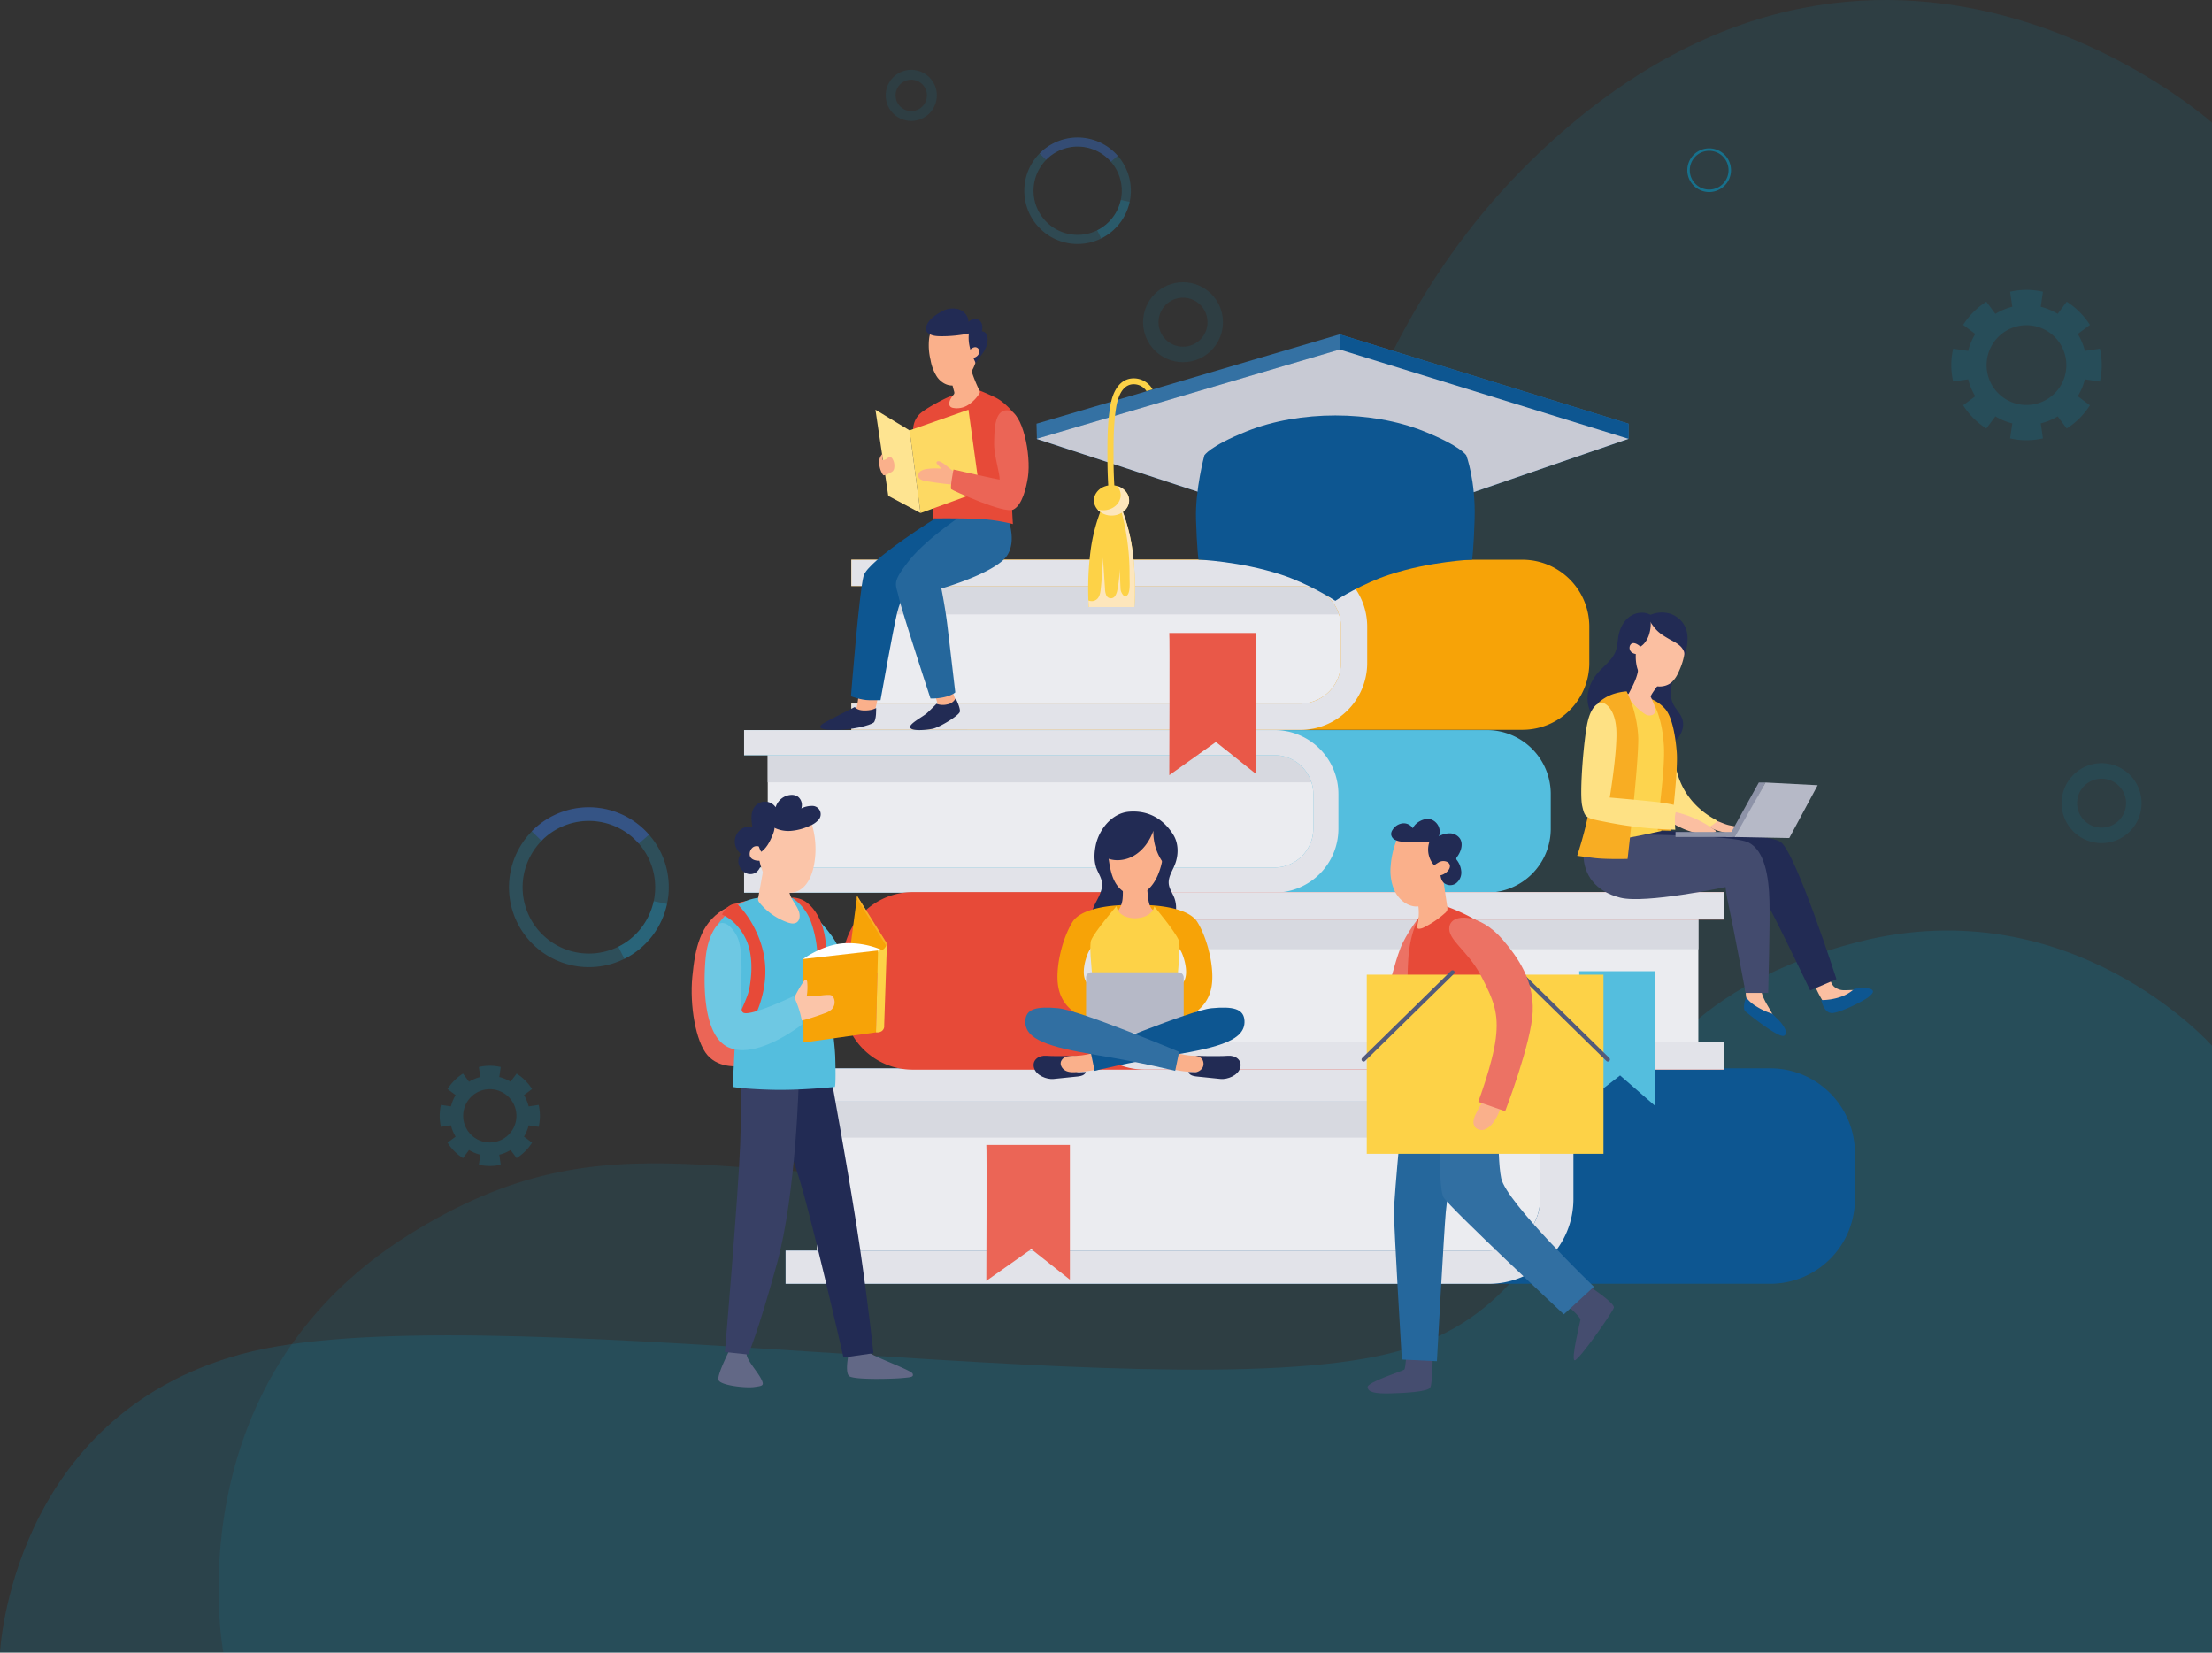 <svg xmlns="http://www.w3.org/2000/svg" viewBox="0 0 1246.05 930.8"><rect x="0" y="0" width="1246.05" height="930.8" fill="#333333" stroke="none"/><defs><style>.cls-1{isolation:isolate;}.cls-2,.cls-3,.cls-9{fill:#00a4d6;}.cls-10,.cls-12,.cls-2{opacity:0.1;}.cls-3{opacity:0.15;}.cls-4,.cls-6,.cls-9{opacity:0.2;}.cls-5,.cls-6{fill:#18bdf7;}.cls-7{fill:#4a63fe;opacity:0.26;}.cls-8{opacity:0.8;}.cls-10,.cls-11,.cls-12,.cls-24,.cls-49{fill:none;}.cls-10,.cls-11,.cls-12{stroke:#00a4d6;}.cls-10,.cls-11,.cls-12,.cls-49{stroke-miterlimit:10;}.cls-10{stroke-width:5.57px;}.cls-11{stroke-width:1.39px;opacity:0.5;}.cls-12{stroke-width:8.71px;}.cls-13{fill:#0d5691;}.cls-14,.cls-16{fill:#ebecf0;}.cls-15{fill:#d7d9e0;}.cls-15,.cls-16,.cls-17,.cls-23,.cls-26{mix-blend-mode:multiply;}.cls-17{fill:#e2e3e9;}.cls-18{fill:#eb6556;}.cls-19{fill:#54bede;}.cls-20{fill:#f7a307;}.cls-21{fill:#e95848;}.cls-22{fill:#3471a3;}.cls-23{fill:#c8cad4;}.cls-25{fill:#fdd247;}.cls-26{fill:#fde6bc;}.cls-27{fill:#fab08b;}.cls-28{fill:#25679c;}.cls-29{fill:#222b54;}.cls-30{fill:#e74a38;}.cls-31{fill:#fdd963;}.cls-32{fill:#fee491;}.cls-33{fill:#fbbfa1;}.cls-34{fill:#434b6e;}.cls-35{fill:#fee184;}.cls-36{fill:#fdd44e;}.cls-37{fill:#f8ad23;}.cls-38{fill:#8e93a8;}.cls-39{fill:#b6b9c7;}.cls-40{fill:#316fa2;}.cls-41{fill:#626886;}.cls-42{fill:#384065;}.cls-43{fill:#fbc5a9;}.cls-44{fill:#fff;}.cls-45{fill:#f8af28;}.cls-46{fill:#6ec8e3;}.cls-47{fill:#454d6f;}.cls-48{fill:#ec7264;}.cls-49{stroke:#535a7a;stroke-linecap:round;stroke-width:2.36px;}</style></defs><title>Inicio</title><g class="cls-1"><g id="Layer_2" data-name="Layer 2"><g id="Layer_1-2" data-name="Layer 1"><path class="cls-2" d="M1246,69.05S1060-97.49,866.39,86.7C651.62,291,769.53,651.79,589.51,662s-244-38.48-359.21,33.47C96.58,779,125.83,930.8,125.83,930.8H1246Z"/><path class="cls-3" d="M1246.05,589s-78.79-89.19-199.37-58.43C865.36,576.84,914.68,731.15,781,762.72s-515.38-35.28-645.12,0S0,930.8,0,930.8H1246Z"/><g class="cls-4"><path class="cls-5" d="M365.62,470.14a45,45,0,1,0,10.12,39,44.28,44.28,0,0,0,1-9.42A44.84,44.84,0,0,0,365.62,470.14Zm2.63,37.44a37.34,37.34,0,1,1,.83-7.83A37.54,37.54,0,0,1,368.25,507.58Z"/></g><path class="cls-6" d="M375.74,509.17a45.14,45.14,0,0,1-24,30.91l-3.42-6.83a37.54,37.54,0,0,0,19.9-25.67Z"/><path class="cls-7" d="M365.62,470.14l-5.78,5A37.38,37.38,0,0,0,305,473.53l-5.47-5.37a45,45,0,0,1,66.12,2Z"/><g class="cls-8"><g class="cls-4"><path class="cls-5" d="M629.62,87.72a30,30,0,1,0,6.73,26,29.45,29.45,0,0,0,.67-6.27A29.87,29.87,0,0,0,629.62,87.72Zm1.75,24.91a24.86,24.86,0,1,1,.55-5.21A25,25,0,0,1,631.37,112.63Z"/></g><path class="cls-6" d="M636.35,113.69a30,30,0,0,1-16,20.57l-2.27-4.55a25,25,0,0,0,13.24-17.08Z"/><path class="cls-7" d="M629.62,87.72l-3.84,3.35A24.86,24.86,0,0,0,589.27,90l-3.64-3.56a30,30,0,0,1,44,1.31Z"/></g><path class="cls-9" d="M295.17,616.81l4.57-3.4a28.34,28.34,0,0,0-8.72-8.72l-3.4,4.57a22.28,22.28,0,0,0-6.36-2.64l.82-5.64a27.5,27.5,0,0,0-12.33,0l.83,5.64a22,22,0,0,0-6.36,2.64l-3.41-4.57a28.31,28.31,0,0,0-8.71,8.72l4.56,3.4a22.42,22.42,0,0,0-2.63,6.36l-5.65-.83a27.93,27.93,0,0,0,0,12.34l5.65-.83a22.42,22.42,0,0,0,2.63,6.36l-4.56,3.4a28.31,28.31,0,0,0,8.71,8.72l3.41-4.57a22,22,0,0,0,6.36,2.64l-.83,5.64a27.5,27.5,0,0,0,12.33,0l-.82-5.64a22.28,22.28,0,0,0,6.36-2.64l3.4,4.57a28.34,28.34,0,0,0,8.72-8.72l-4.57-3.4a22.45,22.45,0,0,0,2.64-6.36l5.64.83a27.54,27.54,0,0,0,0-12.34l-5.64.83A22.45,22.45,0,0,0,295.17,616.81Zm-19.25,26.68a15,15,0,1,1,15-15A15,15,0,0,1,275.92,643.49Z"/><path class="cls-3" d="M1170.44,188.11l6.84-5.1a42.34,42.34,0,0,0-13.07-13.07l-5.1,6.85a33.52,33.52,0,0,0-9.53-4l1.24-8.46a41.66,41.66,0,0,0-18.5,0l1.24,8.46a33.52,33.52,0,0,0-9.53,4l-5.1-6.85A42.34,42.34,0,0,0,1105.86,183l6.84,5.1a33.79,33.79,0,0,0-4,9.53l-8.46-1.23a41.61,41.61,0,0,0,0,18.49l8.46-1.24a33.79,33.79,0,0,0,4,9.53l-6.84,5.1a42.24,42.24,0,0,0,13.07,13.07l5.1-6.84a33.79,33.79,0,0,0,9.53,3.95l-1.24,8.46a41.66,41.66,0,0,0,18.5,0l-1.24-8.46a33.79,33.79,0,0,0,9.53-3.95l5.1,6.84a42.24,42.24,0,0,0,13.07-13.07l-6.84-5.1a33.79,33.79,0,0,0,4-9.53l8.46,1.24a41.61,41.61,0,0,0,0-18.49l-8.46,1.23A33.79,33.79,0,0,0,1170.44,188.11Zm-28.87,40A22.46,22.46,0,1,1,1164,205.65,22.45,22.45,0,0,1,1141.57,228.11Z"/><path class="cls-10" d="M524.94,53.73a11.61,11.61,0,1,1-11.61-11.61A11.61,11.61,0,0,1,524.94,53.73Z"/><path class="cls-11" d="M974.4,95.85a11.61,11.61,0,1,1-11.61-11.6A11.61,11.61,0,0,1,974.4,95.85Z"/><circle class="cls-12" cx="666.41" cy="181.48" r="18.15"/><path class="cls-12" d="M1202,452.37a18.15,18.15,0,1,1-18.15-18.15A18.15,18.15,0,0,1,1202,452.37Z"/><path class="cls-13" d="M997.17,601.73H601.1V723.09H997.17a47.74,47.74,0,0,0,47.74-47.75V649.47A47.73,47.73,0,0,0,997.17,601.73Z"/><path class="cls-14" d="M460.17,612.55H855.4a14,14,0,0,1,14,14v74.54a14,14,0,0,1-14,14H460.17a0,0,0,0,1,0,0V612.55A0,0,0,0,1,460.17,612.55Z"/><path class="cls-15" d="M845.53,612.55H460.17v28.22H869.4v-4.35A23.87,23.87,0,0,0,845.53,612.55Z"/><path class="cls-13" d="M838.59,601.73H442.53v18.76H838.59a29,29,0,0,1,29,29v25.87a29,29,0,0,1-29,29H442.53v18.76H838.59a47.74,47.74,0,0,0,47.74-47.75V649.47A47.73,47.73,0,0,0,838.59,601.73Z"/><rect class="cls-16" x="485.57" y="655.56" width="176.39" height="1.71"/><rect class="cls-16" x="580.11" y="673.2" width="176.39" height="1.71"/><rect class="cls-16" x="479.92" y="691.54" width="176.39" height="1.71"/><rect class="cls-16" x="717.52" y="655.56" width="119.36" height="1.71"/><path class="cls-17" d="M838.59,601.73H442.53v18.76H838.59a29,29,0,0,1,29,29v25.87a29,29,0,0,1-29,29H442.53v18.76H838.59a47.74,47.74,0,0,0,47.74-47.75V649.47A47.73,47.73,0,0,0,838.59,601.73Z"/><path class="cls-18" d="M555.61,644.89h47.08v75.88l-21.75-17.2-25.33,17.87S555.93,645.22,555.61,644.89Z"/><path class="cls-19" d="M837.56,411.22H538.79v91.55H837.56a36,36,0,0,0,36-36V447.24A36,36,0,0,0,837.56,411.22Z"/><path class="cls-14" d="M432.47,419.38H730.62a10.56,10.56,0,0,1,10.56,10.56v56.23a10.56,10.56,0,0,1-10.56,10.56H432.47a0,0,0,0,1,0,0V419.38A0,0,0,0,1,432.47,419.38Z"/><path class="cls-15" d="M723.17,419.38H432.47v21.3H741.18v-3.29A18,18,0,0,0,723.17,419.38Z"/><path class="cls-19" d="M717.94,411.22H419.16v14.15H717.94a21.89,21.89,0,0,1,21.86,21.87v19.52a21.88,21.88,0,0,1-21.86,21.86H419.16v14.15H717.94a36,36,0,0,0,36-36V447.24A36,36,0,0,0,717.94,411.22Z"/><rect class="cls-16" x="451.63" y="451.83" width="133.06" height="1.29"/><rect class="cls-16" x="522.95" y="465.14" width="133.06" height="1.29"/><rect class="cls-16" x="447.37" y="478.98" width="133.06" height="1.29"/><rect class="cls-16" x="626.61" y="451.83" width="90.04" height="1.29"/><path class="cls-17" d="M717.94,411.22H419.16v14.15H717.94a21.89,21.89,0,0,1,21.86,21.87v19.52a21.88,21.88,0,0,1-21.86,21.86H419.16v14.15H717.94a36,36,0,0,0,36-36V447.24A36,36,0,0,0,717.94,411.22Z"/><path class="cls-20" d="M857.64,315.27H545v95.78h312.6a37.68,37.68,0,0,0,37.68-37.68V353A37.68,37.68,0,0,0,857.64,315.27Z"/><path class="cls-14" d="M493.49,323.8H745.75a11,11,0,0,1,11,11v58.83a11,11,0,0,1-11,11H493.49a0,0,0,0,1,0,0V323.8A0,0,0,0,1,493.49,323.8Z"/><path class="cls-15" d="M738,323.8H493.49v22.28h263.3v-3.44A18.84,18.84,0,0,0,738,323.8Z"/><path class="cls-20" d="M732.48,315.27H479.57v14.8H732.48A22.91,22.91,0,0,1,755.36,353v20.42a22.91,22.91,0,0,1-22.88,22.87H479.57v14.81H732.48a37.68,37.68,0,0,0,37.68-37.68V353A37.68,37.68,0,0,0,732.48,315.27Z"/><rect class="cls-16" x="513.54" y="357.75" width="79.54" height="1.35"/><rect class="cls-16" x="528.48" y="371.67" width="139.22" height="1.35"/><rect class="cls-16" x="509.08" y="386.15" width="79.54" height="1.35"/><rect class="cls-16" x="636.93" y="357.75" width="94.2" height="1.35"/><path class="cls-17" d="M732.48,315.27H479.57v14.8H732.48A22.91,22.91,0,0,1,755.36,353v20.42a22.91,22.91,0,0,1-22.88,22.87H479.57v14.81H732.48a37.68,37.68,0,0,0,37.68-37.68V353A37.68,37.68,0,0,0,732.48,315.27Z"/><path class="cls-21" d="M658.67,356.54h48.85v79.38l-22.57-18-26.28,18.69S659,356.89,658.67,356.54Z"/><polygon class="cls-22" points="583.88 238.65 584.11 247.29 754.63 294.63 917.38 247.06 917.38 238.65 754.63 188.32 583.88 238.65"/><polygon class="cls-13" points="754.63 294.63 917.38 247.06 917.38 238.65 754.63 188.32 754.63 294.63"/><polygon class="cls-13" points="583.88 247.18 754.63 303.15 917.38 247.18 754.63 196.85 583.88 247.18"/><polygon class="cls-23" points="583.88 247.18 754.63 303.15 917.38 247.18 754.63 196.85 583.88 247.18"/><path class="cls-13" d="M826,256.53s-2.83-5.18-24-13.65c-29.57-11.82-69.92-11.86-99.58,0-21.16,8.46-24,13.64-24,13.64s-5.17,19.22-4.7,35.69,1.41,23,1.41,23,23.52.94,46.57,8.46c15.1,4.93,28.95,13.71,30.43,14.67v.09l.07-.05.07.05v-.09c1.48-1,15.33-9.74,30.43-14.67,23-7.52,46.57-8.46,46.57-8.46s.94-6.59,1.41-23C831.3,270.58,826,256.53,826,256.53Z"/><path class="cls-24" d="M638,216.54c-4.5.32-6.95,4.26-8.28,8.59l16-4.73A8.64,8.64,0,0,0,638,216.54Z"/><path class="cls-25" d="M637.78,213.13c-5.79.42-9.94,5.06-11.85,13.12-.19.82-.37,1.65-.51,2.54-1.67,10.09-1.62,20.42-1.57,29.53h0c0,7.16.29,13.71.78,20l3.4-.26c-.46-5.95-.71-12.12-.76-18.82,0-.32,0-.63,0-1,0-9-.1-19.16,1.52-29a33.1,33.1,0,0,1,1-4.21c1.33-4.33,3.78-8.27,8.28-8.59a8.64,8.64,0,0,1,7.77,3.86l3.42-1A12.23,12.23,0,0,0,637.78,213.13Z"/><path class="cls-25" d="M638.31,313a98,98,0,0,0-7.41-28.57l-3.5-.21V284l-1.25.08-1.24-.08v.15l-3.51.21A98.39,98.39,0,0,0,614,313a167.75,167.75,0,0,0-.7,28.93H639A167.22,167.22,0,0,0,638.31,313Z"/><path class="cls-25" d="M636,281.84c0,4.72-4.42,8.55-9.88,8.55s-9.88-3.83-9.88-8.55,4.43-8.56,9.88-8.56S636,277.11,636,281.84Z"/><path class="cls-26" d="M629.3,273.74a7.75,7.75,0,0,1,2,5.1c0,4.72-4.42,8.56-9.88,8.56a11.21,11.21,0,0,1-3.15-.46,10.41,10.41,0,0,0,7.91,3.45c5.46,0,9.88-3.83,9.88-8.55C636,278.07,633.21,274.88,629.3,273.74Z"/><path class="cls-26" d="M632.15,287.38a7.73,7.73,0,0,0-.75-.4,135.3,135.3,0,0,1,4.88,37.23c0,4.51.72,10.72-2.28,11.69-.79.26-2.68-2-2.78-4.22l-.54-11.27a61.92,61.92,0,0,1-1.27,11.91,8.46,8.46,0,0,1-1.14,3.15,2.83,2.83,0,0,1-5.21-.51,9.53,9.53,0,0,1-.59-3.18l-1.17-17.69Q621,323.2,620,332.25c-.29,2.49-.9,5.08-3.49,6.06a4.64,4.64,0,0,1-3.4-.13c.09,2.37.21,3.72.21,3.72H639a167.22,167.22,0,0,0-.71-28.93A102.65,102.65,0,0,0,632.15,287.38Z"/><path class="cls-27" d="M483.86,389.49a72.32,72.32,0,0,1-2,12.22,34.67,34.67,0,0,0,8.93-.08,2.81,2.81,0,0,0,1.21-.37,2.88,2.88,0,0,0,.91-1.55,40.49,40.49,0,0,0,1.8-9.82,30,30,0,0,1-10.88-.41"/><path class="cls-27" d="M525.83,389a51.87,51.87,0,0,1,2.69,9.72l9.52-3.18a.69.69,0,0,0,.33-.19.67.67,0,0,0,0-.57c-.93-3-2-6-3.09-8.91a.49.49,0,0,0-.17-.25.39.39,0,0,0-.3,0,36.5,36.5,0,0,0-8.95,3.26"/><path class="cls-13" d="M528.81,290.86c-.74.25-39.89,24.72-42.34,33.53s-7.1,67.79-7.1,67.79,5.63,2.2,10.28,2.2H496s7.1-39.89,9.3-48.94,5.63-13.71,8.57-16.89S556,299.92,556,299.92l3.68-10.53Z"/><path class="cls-28" d="M542.76,289.64S521.7,303.49,511.91,316s-7.33,12.58-5.62,20.41,17.87,57,17.87,57a30.44,30.44,0,0,0,8.81-1c4.16-1.23,5.14-2.45,5.14-2.45s-3.18-27.16-4.41-37.44-3.42-21.05-3.42-21.05,24.51-6.94,34.55-15.75,2.11-25.88,2.11-25.88Z"/><path class="cls-29" d="M538.32,393.32s2.67,5.23,2.4,7.44-11.67,9-15.34,9.72-11.75,1.47-12.66-.64,7.25-6.15,9.54-8.26,5.29-5.17,5.29-5.17a10,10,0,0,0,6,.35A6.42,6.42,0,0,0,538.32,393.32Z"/><path class="cls-29" d="M481.51,398.23s1.09,1.76,4.76,1.94c4.94.23,7.27-1.39,7.27-1.39s.27,6.89-1.47,8.26-11.91,4.42-23.91,4.07c-7.6-.23-6.56-2-5-3.24S481.51,398.23,481.51,398.23Z"/><path class="cls-30" d="M572.35,234.3s-5.47-7.41-11.64-10.41-11.11-4.76-11.11-4.76-12.35,3.18-15.88,4.76-13.58,6.88-16.05,9.71-4.41,6.52-2.82,16.4,8.11,25.75,9.52,31.22A43.11,43.11,0,0,1,525.61,292s12.35-.18,23.81.18a101.69,101.69,0,0,1,21.17,3s-1.77-26.29-.53-35.11S572.35,234.3,572.35,234.3Z"/><polygon class="cls-31" points="512.38 242.41 518.55 288.98 551.89 276.81 545.54 230.77 512.38 242.41"/><path class="cls-27" d="M528.92,180.33a16.24,16.24,0,0,0-5.54,10.45,34.63,34.63,0,0,0,.82,12,25.06,25.06,0,0,0,3.71,9.59c2,2.81,5.28,4.92,8.73,4.76,3-.15,5.73-2,7.8-4.17,4.87-5.19,6.92-12.68,6.24-19.76a16.35,16.35,0,0,0-.8-3.92,13.27,13.27,0,0,0-5.69-6.7,20.72,20.72,0,0,0-8.48-2.71c-2.73-.31-5.64-.19-8,1.21"/><path class="cls-27" d="M535.93,214.71c.51,1.93,1,3.87,1.54,5.8a2.34,2.34,0,0,1,.11,1,2.51,2.51,0,0,1-.64,1.08,14.67,14.67,0,0,0-1.48,2.18c-.77,1.41-1.19,3.42.06,4.42a3.31,3.31,0,0,0,1.38.58,11.72,11.72,0,0,0,8.49-1.69,21.11,21.11,0,0,0,6.19-6.26,2.09,2.09,0,0,0,.4-.87,2,2,0,0,0-.31-1.12,83.29,83.29,0,0,1-5-12.73,32.55,32.55,0,0,0-10.26,7.8"/><path class="cls-29" d="M521.69,184.39a3.52,3.52,0,0,0,.3,2.35,3.38,3.38,0,0,0,1.07,1.09c2,1.36,4.48,1.54,6.87,1.56a75.31,75.31,0,0,0,15.84-1.56c-.73,6.61,1.71,12,3.83,16.66,2.82-4.43,6.35-7.37,6.7-12.61a6.08,6.08,0,0,0-.6-3.63,3.1,3.1,0,0,0-2.76-1.64c.52,0,.43-2.89.37-3.22-.76-4.23-4.88-4.79-7.78-2.07.09-3.31-2.59-6.28-5.77-7.21a12.77,12.77,0,0,0-9.57,1.48C527,177.38,522.32,180.48,521.69,184.39Z"/><path class="cls-27" d="M551.59,197.83c0-.09,0-.18,0-.28a2.32,2.32,0,0,0-2.43-2,4.18,4.18,0,0,0-2.35,1.17c-.66.59-1.22,1.28-1.88,1.88l.58,1.18a2.87,2.87,0,0,0,1.7,1.83,2.72,2.72,0,0,0,1.17-.05C550.06,201.2,551.79,199.7,551.59,197.83Z"/><path class="cls-27" d="M539.8,273.21a183.2,183.2,0,0,1-18.55-2.32c-1.55-.28-3.36-.79-3.88-2.27a3,3,0,0,1,1.22-3.25,7.44,7.44,0,0,1,3.47-1.2,31.73,31.73,0,0,1,8.26-.14L528,261.46a1.37,1.37,0,0,1-.47-.87.91.91,0,0,1,.78-.8,2.24,2.24,0,0,1,1.19.2c3.39,1.35,5.65,4.75,9.06,6.07.54.22,1.16.42,1.41.95a2,2,0,0,1,.1,1l-.45,5.6"/><path class="cls-18" d="M567.94,231.13c-8.11-.89-7.76,12-7.94,18.52s3.3,17.28,3.12,20.46c-1.06,0-26-5.65-26-5.65s-2.11,10.41-1.23,11.12,29.75,13.93,34.87,11.46,7.38-12.5,8.29-18.34C580.94,256.17,576.06,232,567.94,231.13Z"/><polygon class="cls-32" points="512.38 242.41 493.15 230.77 500.38 279.28 518.55 288.98 512.38 242.41"/><path class="cls-27" d="M500.07,267a5.25,5.25,0,0,1-2,.67.77.77,0,0,1-.4,0,.81.81,0,0,1-.33-.33,12.72,12.72,0,0,1-2.06-6.55,6.63,6.63,0,0,1,1.66-5c.71.73.12,2,.25,3a.42.42,0,0,0,.1.26.4.4,0,0,0,.3.09,4.32,4.32,0,0,0,2.28-1.06,2.15,2.15,0,0,1,2.37-.28,2,2,0,0,1,.49.59,7.62,7.62,0,0,1,1,5.21,3.27,3.27,0,0,1-.78,1.74,4.07,4.07,0,0,1-1,.68l-2.59,1.38"/><path class="cls-30" d="M514.15,502.48h326.4v100H514.15a39.34,39.34,0,0,1-39.35-39.34V541.83A39.35,39.35,0,0,1,514.15,502.48Z"/><path class="cls-14" d="M619.45,511.39H945.17a11.54,11.54,0,0,1,11.54,11.54v61.43a11.54,11.54,0,0,1-11.54,11.54H619.45a0,0,0,0,1,0,0V511.39A0,0,0,0,1,619.45,511.39Z" transform="translate(1576.15 1107.3) rotate(180)"/><path class="cls-15" d="M639.12,511.39H956.71v23.26H619.45v-3.58A19.67,19.67,0,0,1,639.12,511.39Z"/><path class="cls-30" d="M644.84,502.48h326.4v15.46H644.84A23.91,23.91,0,0,0,621,541.83v21.32A23.91,23.91,0,0,0,644.84,587h326.4v15.45H644.84a39.34,39.34,0,0,1-39.35-39.34V541.83A39.35,39.35,0,0,1,644.84,502.48Z"/><rect class="cls-16" x="790.4" y="546.84" width="145.37" height="1.41" transform="translate(1726.17 1095.09) rotate(180)"/><rect class="cls-16" x="712.48" y="561.38" width="145.37" height="1.41" transform="translate(1570.34 1124.16) rotate(180)"/><rect class="cls-16" x="795.05" y="576.5" width="145.37" height="1.41" transform="translate(1735.48 1154.4) rotate(180)"/><rect class="cls-16" x="646.24" y="546.84" width="98.37" height="1.41" transform="translate(1390.85 1095.09) rotate(180)"/><path class="cls-17" d="M644.84,502.48h326.4v15.46H644.84A23.91,23.91,0,0,0,621,541.83v21.32A23.91,23.91,0,0,0,644.84,587h326.4v15.45H644.84a39.34,39.34,0,0,1-39.35-39.34V541.83A39.35,39.35,0,0,1,644.84,502.48Z"/><path class="cls-19" d="M889.58,547.05h42.83v75.88l-19.79-17.2-23,17.87S889.88,547.38,889.58,547.05Z"/><path class="cls-33" d="M963.77,461.67c3.4.2,6.41,2.18,9.7,3,2,.53,4.19.65,6,1.61.6.31,1.22.95.94,1.56a1.31,1.31,0,0,1-.5.49,7.89,7.89,0,0,1-4.62,1.12,23.49,23.49,0,0,1-4.75-.81,29.69,29.69,0,0,1-5.49-1.73,3.57,3.57,0,0,1-1.44-1,2.75,2.75,0,0,1-.33-2.31,8.47,8.47,0,0,1,1-2.16"/><path class="cls-33" d="M983.34,556.28a35.44,35.44,0,0,0,.32,5.54,6.94,6.94,0,0,0,.68,2.45,7.19,7.19,0,0,0,1.71,1.9,65.22,65.22,0,0,0,9.11,6.66,18.13,18.13,0,0,0,3.49,1.76.93.93,0,0,0,.59,0c.44-.17.36-.81.18-1.25-2.33-5.74-7.1-10.69-7.4-16.88a2.62,2.62,0,0,0-.33-1.47,2.41,2.41,0,0,0-2.12-.6c-2.11.09-4.32.22-6.09,1.37"/><path class="cls-33" d="M1021.69,553.61a66.43,66.43,0,0,0,6.12,11.81,2.32,2.32,0,0,0,.83.87,2.1,2.1,0,0,0,1.11.13,33.23,33.23,0,0,0,10.81-2.47c2.19-.9,4.39-2.14,5.6-4.18.34-.58.54-1.43,0-1.83a1.55,1.55,0,0,0-.7-.21c-2.16-.25-4.35.06-6.53,0a8.48,8.48,0,0,1-6-2.21c-1.42-1.51-1.85-3.69-3-5.45l-8.64,3.54"/><path class="cls-29" d="M923.73,467.9s70.91.36,79.38,6.36,31.39,77.26,31.39,77.26l-14.81,6.35s-20.82-43.75-27.87-55.74-28.93-9.88-36.34-10.24-32.81-.7-32.81-.7Z"/><path class="cls-34" d="M915.79,470s60.5,0,69.32,4.59,11.29,18.7,11.65,32.81-.71,51.86-.71,51.86h-12.7s-7.06-37.75-9.17-47.28-2.12-12.34-2.12-12.34-45.16,9.52-59.27,6S892,492.6,892,481.31s7.76-14.82,7.76-14.82Z"/><path class="cls-29" d="M930.54,346.81c-3.56-2.53-8.7-2.11-12.29.36s-5.76,6.67-6.55,11c-.51,2.8-.52,5.71-1.47,8.38-1.81,5.07-6.59,8.34-10.12,12.39-4.08,4.69-6.62,11-5.63,17.17,1,6.46,5.73,11.76,10.9,15.76,6.82,5.27,15,9,23.6,9.53,4.94.28,10.14-.6,14.07-3.61s6.21-8.46,4.51-13.1c-1.1-3-3.61-5.26-5-8.12-1.89-3.85-1.59-8.44-.45-12.57s3-8,4.36-12.09a42.79,42.79,0,0,0,1.94-10.08c.24-3.39,0-7-2-9.8a12,12,0,0,0-7.51-4.39,35.24,35.24,0,0,0-8.89-.24"/><path class="cls-35" d="M935.76,398.17a29.91,29.91,0,0,1,6.35,16.35c.68,9.87.79,21.05,7.58,31.86s16.54,15.06,17.45,15.76-4.59,3.78-4.59,3.78-9.23-.95-14.89-3.78-10.88-2.35-12.69-10.82-1.13-44.45-1.13-44.45Z"/><path class="cls-33" d="M942.52,457.11a60.42,60.42,0,0,1,23.72,10.61c.16.12.34.27.35.47s-.29.47-.55.57a13.29,13.29,0,0,1-4.48.65,32.1,32.1,0,0,1-7.33-.55,39.61,39.61,0,0,1-8.14-3.05c-1.7-.78-3.49-1.64-4.51-3.21s-.84-4.07.85-4.89"/><path class="cls-36" d="M914.91,390.82,919,391s10.23,1.94,12.34,4.23,5.82,11.64,7.24,20.46-.53,43-1.06,45.69-1.77,6.7-1.77,6.7-22.05,4.94-23.63,4.41,3.52-37.75,3.7-49.74S914.91,391.7,914.91,390.82Z"/><path class="cls-37" d="M929.84,393.58s6.47,7.88,7.47,26.87c.63,12-2.64,34.23-2.64,37.75a86.05,86.05,0,0,1-.89,9.53l7.41.17s4.23-33.33,3.35-44.27-3-20.29-6.52-24.34A21.78,21.78,0,0,0,929.84,393.58Z"/><path class="cls-33" d="M927.34,350.47a76.42,76.42,0,0,0-4.81,12,25.51,25.51,0,0,0-.51,12.83,15.44,15.44,0,0,0,7.53,10.08c3.85,2,8.91,1.71,12.17-1.14a16.48,16.48,0,0,0,3.72-5.42c2.87-6,4.7-12.86,3-19.28a11.56,11.56,0,0,0-2.82-5.34,12.19,12.19,0,0,0-3.59-2.33,22.33,22.33,0,0,0-15.19-1.09"/><path class="cls-33" d="M934.7,384.84c-.91,1.44-4.8,6.41-4.86,7.57a22.13,22.13,0,0,1,1.65,4c.56,1.55,1.22,3.25.71,4.82s-2.48,2-4.09,1.64a5.08,5.08,0,0,1-1.64-.79,32.06,32.06,0,0,1-8.92-8.91,1.85,1.85,0,0,1-.11-2.41c2.44-4.62,5.56-10.3,5.47-15.52,3.9,2.22,8.43,6.2,11.88,9.08"/><path class="cls-29" d="M929.4,346.89a20.17,20.17,0,0,1-.17,9.49,14.23,14.23,0,0,1-3,6,9.06,9.06,0,0,1-5.86,3.09l.78-6.86a25.73,25.73,0,0,1,.43-2.77,12.51,12.51,0,0,1,7.88-8.83"/><path class="cls-29" d="M928.94,346.77c-.47,2.35,1.54,4.84,3,6.72,2.27,2.86,4.75,4.38,7.89,6.22,2.24,1.32,4.67,2.36,6.58,4.11s3.2,4.51,2.34,7c1.56-5.88,3.07-12.35.48-17.86a14.28,14.28,0,0,0-8.81-7.4,16.32,16.32,0,0,0-11.38,1.07"/><path class="cls-33" d="M925.33,365.17l-.86-.68-.85-.66c-1.45-1.16-4-2.67-5.32-.42a3.29,3.29,0,0,0,1.45,4.42,5.39,5.39,0,0,0,5.88-.56"/><path class="cls-37" d="M900.27,395.94a25.07,25.07,0,0,1,7.76-4.77,31.77,31.77,0,0,1,8.29-1.76,67.42,67.42,0,0,1,6.53,25.93c.35,13.93-6,68.44-6,68.44s-12,.35-19.05-.53-9.35-1.23-9.35-1.23,5.12-15.53,6.53-25.58,5.46-41.63,5.46-47.8S900.27,395.94,900.27,395.94Z"/><path class="cls-35" d="M945.37,453.91a15.36,15.36,0,0,0-1.89,6.59c0,3.29.24,6.82.24,6.82a219.88,219.88,0,0,1-36.22-3.77c-14.35-2.82-14.58-2.35-16.23-9.64s.94-38.1,3.06-47.27,6.11-11.06,8.23-10.82,7.76,4,8,16.7-3.77,36.69-3.77,36.69,16.47,1.41,24.94,2.35A98.81,98.81,0,0,1,945.37,453.91Z"/><path class="cls-13" d="M983.66,561.82a12.57,12.57,0,0,0-1.13,4c-.47,2.94.7,3.88.7,3.88s18.82,15.53,21.87,13.64-2-7.76-3.76-9.4S998.4,571,998.4,571a37.33,37.33,0,0,1-9.17-4.24A19.83,19.83,0,0,1,983.66,561.82Z"/><path class="cls-13" d="M1025.92,563.28s1.53,7.87,6.58,7.29,17.53-6.94,20-8.94,3.52-3.41,1.52-4.47-9.4-.23-9.4-.23a22.3,22.3,0,0,1-8.59,4.82A32.62,32.62,0,0,1,1025.92,563.28Z"/><rect class="cls-38" x="943.84" y="468.61" width="32.28" height="2.82"/><polygon class="cls-38" points="974.88 469.43 990.76 440.74 994.52 440.74 977.94 471.43 972.06 471.43 974.88 469.43"/><polygon class="cls-39" points="994.52 440.74 1023.92 442.27 1007.93 472.02 977.24 471.43 994.52 440.74"/><path class="cls-29" d="M658.37,497.78c-.37-3.75,2-7.15,3.4-10.65,2.23-5.52,2.25-12.21-1-17.23-6.24-9.74-15.09-13.47-24.65-12.73-9.79.75-17.14,10.1-18.93,19.19-.84,4.22-1,8.71.47,12.74,1,2.62,2.65,5,3.06,7.77.63,4.24-1.81,8.24-3.75,12.07s-3.41,8.62-1,12.21c1.55,2.36,4.37,3.51,7.07,4.35a63.8,63.8,0,0,0,15.68,2.78c6.47.34,13.46-.51,18.36-4.75a16.36,16.36,0,0,0,4.36-18C660.39,502.94,658.65,500.56,658.37,497.78Z"/><path class="cls-20" d="M645.14,509.77s23.52,0,29.4,9.64,9.64,25.87,8,36-8.46,15.05-15,18.34A48.17,48.17,0,0,1,654.55,578L656,562.92s8.44-6.68,10.58-9.64c3.06-4.23.94-12.35-.7-16.23-2.59-6.11-9.88-10.11-9.88-10.11Z"/><path class="cls-20" d="M633.47,509.77s-23.52,0-29.4,9.64-9.64,25.87-8,36,8.47,15.05,15,18.34A48.29,48.29,0,0,0,624.07,578l-1.42-15.05s-8.44-6.68-10.58-9.64c-3.06-4.23-.93-12.35.71-16.23,2.58-6.11,9.87-10.11,9.87-10.11Z"/><path class="cls-27" d="M625.1,469.34c-1.64,5.22-1.15,10.85-.3,16.25.67,4.24,1.59,8.55,3.88,12.19s6.21,6.49,10.5,6.44c5.94-.07,10.46-5.44,12.85-10.87a39.55,39.55,0,0,0,3.13-20c-.2-2-.61-4-2-5.45a8.75,8.75,0,0,0-4.62-2.19A31.72,31.72,0,0,0,624.8,470"/><path class="cls-27" d="M632.22,497.48a42.74,42.74,0,0,1,.17,8.61,14.26,14.26,0,0,1-3.22,7.85,2.11,2.11,0,0,0-.63,1c-.08.65.5,1.17,1,1.53a16.54,16.54,0,0,0,19.85-1.59,1.74,1.74,0,0,0,.64-1c.09-.63-.47-1.14-.91-1.61-1.63-1.72-2.07-4.22-2.37-6.58-.31-2.55-.54-5.12-.68-7.69a39.17,39.17,0,0,1-12.4.86"/><path class="cls-29" d="M621.05,482.08c5.12,3.39,12.16,3.06,17.5,0s9.09-8.38,11.16-14.16a29.56,29.56,0,0,0,6.52,19.37,67,67,0,0,0,.91-6.93,25.62,25.62,0,0,0-.24-7.37,11.59,11.59,0,0,0-3.47-6.4c-2.91-2.56-7.08-3-11-3.06-4.2-.09-8.51.1-12.4,1.7a17.87,17.87,0,0,0-4.11,2.37,10.47,10.47,0,0,0-2.44,2.53,11.28,11.28,0,0,0-1.33,3.16,27.31,27.31,0,0,0-1,8.67"/><path class="cls-25" d="M664,529.58c-2.12-5.11-13.78-19-13.78-19s-.68,6.12-10.56,6.65H639c-9.87-.53-10.05-6.88-10.05-6.88s-12.17,14.11-14.29,19.22,3.88,45.51,3.88,45.51l19.69,1.27,0,.14,1.08-.06,1.08.06,0-.14,19.69-1.27S666.1,534.7,664,529.58Z"/><path class="cls-39" d="M614.79,547.63h49a3,3,0,0,1,3,3V582a0,0,0,0,1,0,0h-55a0,0,0,0,1,0,0V550.63A3,3,0,0,1,614.79,547.63Z"/><path class="cls-29" d="M609.24,594.67s-5.24-.45-6,3.57,3.12,5.69,4.46,5.69,3.92-.16,3.92-.16-.11,2.09-4.36,2.54-10.16,1.08-13.85,1.42-9.71-1.9-10.94-6.25,2.58-7.17,7-6.81C595.07,595.11,609.24,594.67,609.24,594.67Z"/><path class="cls-27" d="M658,591.33a39.88,39.88,0,0,0,15.17,3.37,18.68,18.68,0,0,1,4.49.39,4.73,4.73,0,0,1,3.34,2.79c.7,2.09-.86,4.41-2.87,5.32s-4.33.78-6.54.62c-5.35-.38-10.91-.88-15.51-3.63a1.63,1.63,0,0,1-.65-.57,1.79,1.79,0,0,1,.09-1.41l2.54-7"/><path class="cls-27" d="M620.66,591.33a39.84,39.84,0,0,1-15.17,3.37,18.72,18.72,0,0,0-4.49.39,4.72,4.72,0,0,0-3.33,2.79c-.71,2.09.85,4.41,2.87,5.32s4.32.78,6.53.62c5.35-.38,10.91-.88,15.52-3.63a1.61,1.61,0,0,0,.64-.57,1.79,1.79,0,0,0-.09-1.41c-.85-2.34-1.69-4.67-2.53-7"/><path class="cls-13" d="M682.51,567.88c12-1.12,18.23.22,18.53,7.14.45,10.49-13.17,14.74-40,19.2s-44.43,8.93-44.43,8.93l-2.23-10.72S670.45,569,682.51,567.88Z"/><path class="cls-40" d="M596.1,567.88c-12.05-1.12-18.23.22-18.53,7.14-.44,10.49,13.18,14.74,40,19.2S662,603.15,662,603.15l2.23-10.72S608.16,569,596.1,567.88Z"/><path class="cls-29" d="M671.86,594.67s5.25-.45,6,3.57-3.13,5.69-4.47,5.69-3.91-.16-3.91-.16.11,2.09,4.35,2.54,10.17,1.08,13.85,1.42,9.71-1.9,10.94-6.25-2.57-7.17-7-6.81C686,595.11,671.86,594.67,671.86,594.67Z"/><path class="cls-41" d="M478.08,762.43s-2.29,10.33.23,12.62,24.95,1.61,29.76,1.15,6.88-.46,6-2.53-23.11-9.86-24.26-11.92a43.15,43.15,0,0,1-2.06-4.36Z"/><path class="cls-41" d="M411.56,759.22s-7.56,14.68-6.88,17.89,15.37,4.82,20.19,4.13,6-.68,3.67-5-8-10.32-8-13.77a10.88,10.88,0,0,1,.92-5Z"/><path class="cls-29" d="M467.88,605.32s11.35,61.93,16.51,97.36S492,762.21,492,762.21l-16.86,2.4s-18.58-81.88-25.8-103.56-8.61-29.93-8.61-29.93l2.07-31Z"/><path class="cls-42" d="M450,607.72S448.61,672.06,437.6,712s-16.17,50.92-16.17,50.92l-13.08-1.37s7.57-88.43,8.6-117,0-37.85,0-37.85Z"/><path class="cls-18" d="M433.47,508.69s-11.35-5.33-26.26,3.84c-12.8,7.88-15.66,21.62-17.21,37.62s1.84,36.47,8.55,44.21,18.4,6.54,22.19,5.34,13.76-32.17,15.83-48S433.47,508.69,433.47,508.69Z"/><path class="cls-19" d="M404.22,520.91s6.43-9.64,16.29-13.54,26.15-2.06,29.13-.68,6.42,4.81,9.4,15.36c2.47,8.74,11,57.58,11.47,73.63s-.23,16.52-.23,16.52-19.49,2.06-35.78,1.6-21.79-1.6-21.79-1.6,3.21-55.05,1.84-69A37.28,37.28,0,0,0,404.22,520.91Z"/><path class="cls-43" d="M430.8,485.4q-1.82,10-3.64,20a4.56,4.56,0,0,0-.08,1.64,4,4,0,0,0,.93,1.61A35.67,35.67,0,0,0,443.5,519.5c1.71.61,3.72,1.06,5.24.08,1.81-1.15,2-3.75,1.42-5.8-.91-3-3.14-5.5-4.5-8.38a15.77,15.77,0,0,1-1.26-9.5,7.76,7.76,0,0,0,.21-3.57,6.21,6.21,0,0,0-1.93-2.54,21.63,21.63,0,0,0-4.94-3.75,7.47,7.47,0,0,0-6-.5"/><path class="cls-29" d="M449.69,459.35a11.56,11.56,0,0,0,2-5.44,5.92,5.92,0,0,0-2.2-5.17,6.25,6.25,0,0,0-4.06-1,9.7,9.7,0,0,0-8.5,6.94,7.29,7.29,0,0,0-11.73-.41c-2.45,3.09-2,7.5-1.39,11.39a8.44,8.44,0,0,0-7.9,13.77c1.56,1.93,1.37,1.15.46,3.27a6.45,6.45,0,0,0,0,4.79,7.74,7.74,0,0,0,3.82,4.3,5.79,5.79,0,0,0,5.63-.35,7.2,7.2,0,0,0,2.06-2.39,13.46,13.46,0,0,0,.72-11.86"/><path class="cls-27" d="M427.71,484.35v0s0-.07,0-.1Z"/><path class="cls-43" d="M457.48,464.79a2.89,2.89,0,0,0-1-1.75,3,3,0,0,0-1.6-.32l-7.22-.05c-4,0-8.14,0-11.6,1.94s-5.74,5.65-6.81,9.51a33.08,33.08,0,0,0-1.52,10.21c1,5.14,2.94,10.28,6.63,14s9.54,5.71,14.46,3.79c5.47-2.13,8.3-8.2,9.53-13.95A48.16,48.16,0,0,0,457.48,464.79Z"/><path class="cls-43" d="M432.52,480.59a6.56,6.56,0,0,0-1.37-1.86c-1.68-1.59-4.88-3-7-1.5a4.81,4.81,0,0,0-1.84,4.12c.16,2.72,3.24,3.56,5.52,3.44.61,0,5.93-1.08,5.6-2A17.21,17.21,0,0,0,432.52,480.59Z"/><path class="cls-29" d="M428.78,479.77c-1.95-3.51-2.55-7.26-1.38-9.9s4.63-5.52,7.24-6.55c.22-.09.3-.38.53-.41s.61.33.75.66c1.19,2.95-.39,6.13-1.69,9C431.78,478.08,428.78,479.77,428.78,479.77Z"/><path class="cls-29" d="M434.57,465.33A17.94,17.94,0,0,0,445.34,468a31.19,31.19,0,0,0,10.84-2.88,12.72,12.72,0,0,0,4.64-3.07,4.69,4.69,0,0,0-3.47-8.11,13.2,13.2,0,0,0-5.57,1.22c-6.09,2.42-14.63,3.22-19.62,7.47"/><path class="cls-19" d="M454.92,512.19s10.78,9.63,15.82,18.35S479.46,553,479.46,553l-18.81-.23Z"/><path class="cls-30" d="M406.75,515.17s8,2.75,13.3,13.54,2.75,25.68,1.61,30-6.43,15.37-6.43,15.37l-.68,7.34s8.94-2.47,13.3-15.37c4.91-14.54,4.13-27.29-.92-39.22s-11.7-17.66-11.7-17.66-2.06-.69-4.81,1.37A11.25,11.25,0,0,0,406.75,515.17Z"/><path class="cls-30" d="M446,505.54a14,14,0,0,1,9.46,3.61c10.56,9.34,9.92,26.67,9.92,26.67l-5,.51a63.82,63.82,0,0,0-3.9-18.06A27.76,27.76,0,0,0,446,505.54Z"/><polygon class="cls-20" points="499.62 531.51 482.84 504.68 477.17 547.51 497.98 548.2 499.62 531.51"/><path class="cls-44" d="M452.39,540.17s10.44-7.79,22.37-8.83a48,48,0,0,1,22.13,3.79,57,57,0,0,1-15.25,4.81c-8.26,1.27-27.41,3.56-27.41,3.56Z"/><polygon class="cls-20" points="452.39 540.17 452.62 587.2 493.45 581.46 494.6 535.36 452.39 540.17"/><polygon class="cls-45" points="499.46 533.12 499.62 531.51 482.84 504.68 482.66 506.03 499.46 533.12"/><path class="cls-25" d="M494.6,535.36a4.55,4.55,0,0,0,3.21-.83,5.81,5.81,0,0,0,1.8-3l-1.54,46a3.42,3.42,0,0,1-1.55,3.36,4.92,4.92,0,0,1-3.07.57Z"/><path class="cls-43" d="M447.19,562.49a68.72,68.72,0,0,1,5.56-9.77c.3-.44.74-.93,1.25-.81s.69.79.73,1.33a32.15,32.15,0,0,1-.16,7.07.61.61,0,0,0,.62.87c3.91.32,7.8-.86,11.72-.79a3.28,3.28,0,0,1,1.61.32,2.83,2.83,0,0,1,1,1.14,5.84,5.84,0,0,1-1,6.66,10.86,10.86,0,0,1-4,2.22,128.18,128.18,0,0,1-14.73,4.6,1.54,1.54,0,0,1-1.12,0,1.51,1.51,0,0,1-.55-1,34.78,34.78,0,0,1-.86-12.15"/><path class="cls-46" d="M404.22,520.91s4.59-4.59,10.56,5.73.45,40.6,3.67,43.58,28.67-9.17,28.67-9.17a57.33,57.33,0,0,1,3.67,9.86c1.37,5.28.91,6.19.91,6.19s-25.23,20-41.28,12.85-13.76-42.64-12.85-51.15C399,526,404.22,520.91,404.22,520.91Z"/><path class="cls-47" d="M792.26,762s-.47,8.71-1.18,9.41-20.93,7.06-20.7,9.88,4,3.76,12.94,3.53,20.93-.94,22.34-3.3,1.41-18.58,1.41-18.58Z"/><path class="cls-47" d="M883,735.38s7.53,6.58,7.29,8-5.41,22.35-3.29,22.82,21.4-27.05,22.11-29.64S895,724.32,895,724.32Z"/><path class="cls-28" d="M791.08,614.25s-5.82,58.62-5.82,68.5,4.41,83,4.41,83l19.76.94s4.05-74,5-83.91,7.71-61,7.71-61Z"/><path class="cls-40" d="M811.31,610s-1.88,58.33,1.88,64.44,67.73,65.86,67.73,65.86l16.94-15.53s-49.39-47.51-52.22-61.15-.94-50.33-.94-50.33Z"/><path class="cls-48" d="M799.78,516.18s-7.76,9.64-11,18.11-6.35,21.64-6.35,21.64l16,1.64s3.53-22.11,3.76-28S799.78,516.18,799.78,516.18Z"/><path class="cls-30" d="M799.78,516.18s-4.47,6.35-6.11,20-.71,60.21-.71,60.21l54.33.23s2.35-50.09-1.65-61.85-13.82-16.27-18.52-18.86a110.74,110.74,0,0,0-12.19-5.32s-4.8,7-8.33,7.71S799.78,516.18,799.78,516.18Z"/><rect class="cls-25" x="769.91" y="548.99" width="133.35" height="100.9"/><line class="cls-49" x1="768.15" y1="596.76" x2="818.23" y2="547.66"/><line class="cls-49" x1="905.74" y1="596.76" x2="855.65" y2="547.66"/><path class="cls-27" d="M788.42,469.42a48.7,48.7,0,0,0-5,18,28.57,28.57,0,0,0,1.91,13.78c1.91,4.27,5.55,7.94,10.1,9.07a9.4,9.4,0,0,0,4.25.14,11.06,11.06,0,0,0,3.45-1.51,20.72,20.72,0,0,0,9.4-14.68c.61-4.82-.5-9.67-1.61-14.4-.5-2.13-1.05-4.37-2.52-6-2.07-2.3-5.42-2.83-8.49-3.22l-11.67-1.48"/><path class="cls-27" d="M798.39,507.08a30.61,30.61,0,0,1,0,14.18c-.14.58-.25,1.29.22,1.66a1.25,1.25,0,0,0,.8.22,7,7,0,0,0,3-.93,52.55,52.55,0,0,0,11.47-7.83,4,4,0,0,0,1.4-1.91,4.26,4.26,0,0,0,0-1.63q-1.2-8.11-2.41-16.24a.91.91,0,0,0-.36-.72c-.32-.18-.7.09-1,.34l-8.59,7.91a20.62,20.62,0,0,0-4.86,5.73"/><path class="cls-27" d="M835.88,619.55a61.88,61.88,0,0,0-4.5,7.82,12.85,12.85,0,0,0-1.29,3.72,5.05,5.05,0,0,0,.84,3.77,5,5,0,0,0,5.45,1.3,10.4,10.4,0,0,0,4.6-3.69,24.21,24.21,0,0,0,4.47-9.51,2.78,2.78,0,0,0,0-1.64c-.38-.89-1.5-1.15-2.46-1.28q-3.46-.49-7-.8"/><path class="cls-29" d="M820.35,483.77a1.65,1.65,0,0,1,.45-1.14c2.24-3,3.65-7.39,1.49-10.49a7.07,7.07,0,0,0-5.58-2.77,12.36,12.36,0,0,0-6.16,1.67,7.35,7.35,0,0,0-4.77-9.61c-3.45-.86-8.49,1.73-9.91,5.11a6.13,6.13,0,0,0-5.36-2.82,7.72,7.72,0,0,0-6.1,3.76,4.4,4.4,0,0,0-.77,2.33,3.92,3.92,0,0,0,2.23,3.24,10.59,10.59,0,0,0,4,1,79.73,79.73,0,0,0,15.37.06,13.32,13.32,0,0,0,6.1,16.05c-.08,2.58.16,5.47,2.08,7.19a5.64,5.64,0,0,0,6.76.19,7.62,7.62,0,0,0,3-6.32,12,12,0,0,0-2.47-6.73A1.56,1.56,0,0,1,820.35,483.77Z"/><path class="cls-27" d="M815.08,485.4a5.19,5.19,0,0,0-4.45.21A38.06,38.06,0,0,0,807,488l-.07.55c.16,1.4.41,2.95,1.51,3.84,2.36,1.89,6-.28,7.5-2.31C817.22,488.32,817.06,486.38,815.08,485.4Z"/><path class="cls-48" d="M816.48,521.82c-1.41,7.41,10.23,13.41,17.64,27.52s10.23,21.52,8.47,35.63-9.88,35.63-9.88,35.63l15.17,5.3s14.82-38.46,15.52-56.1-8.27-30.5-16.93-40.57C833.41,514.06,817.89,514.41,816.48,521.82Z"/></g></g></g></svg>